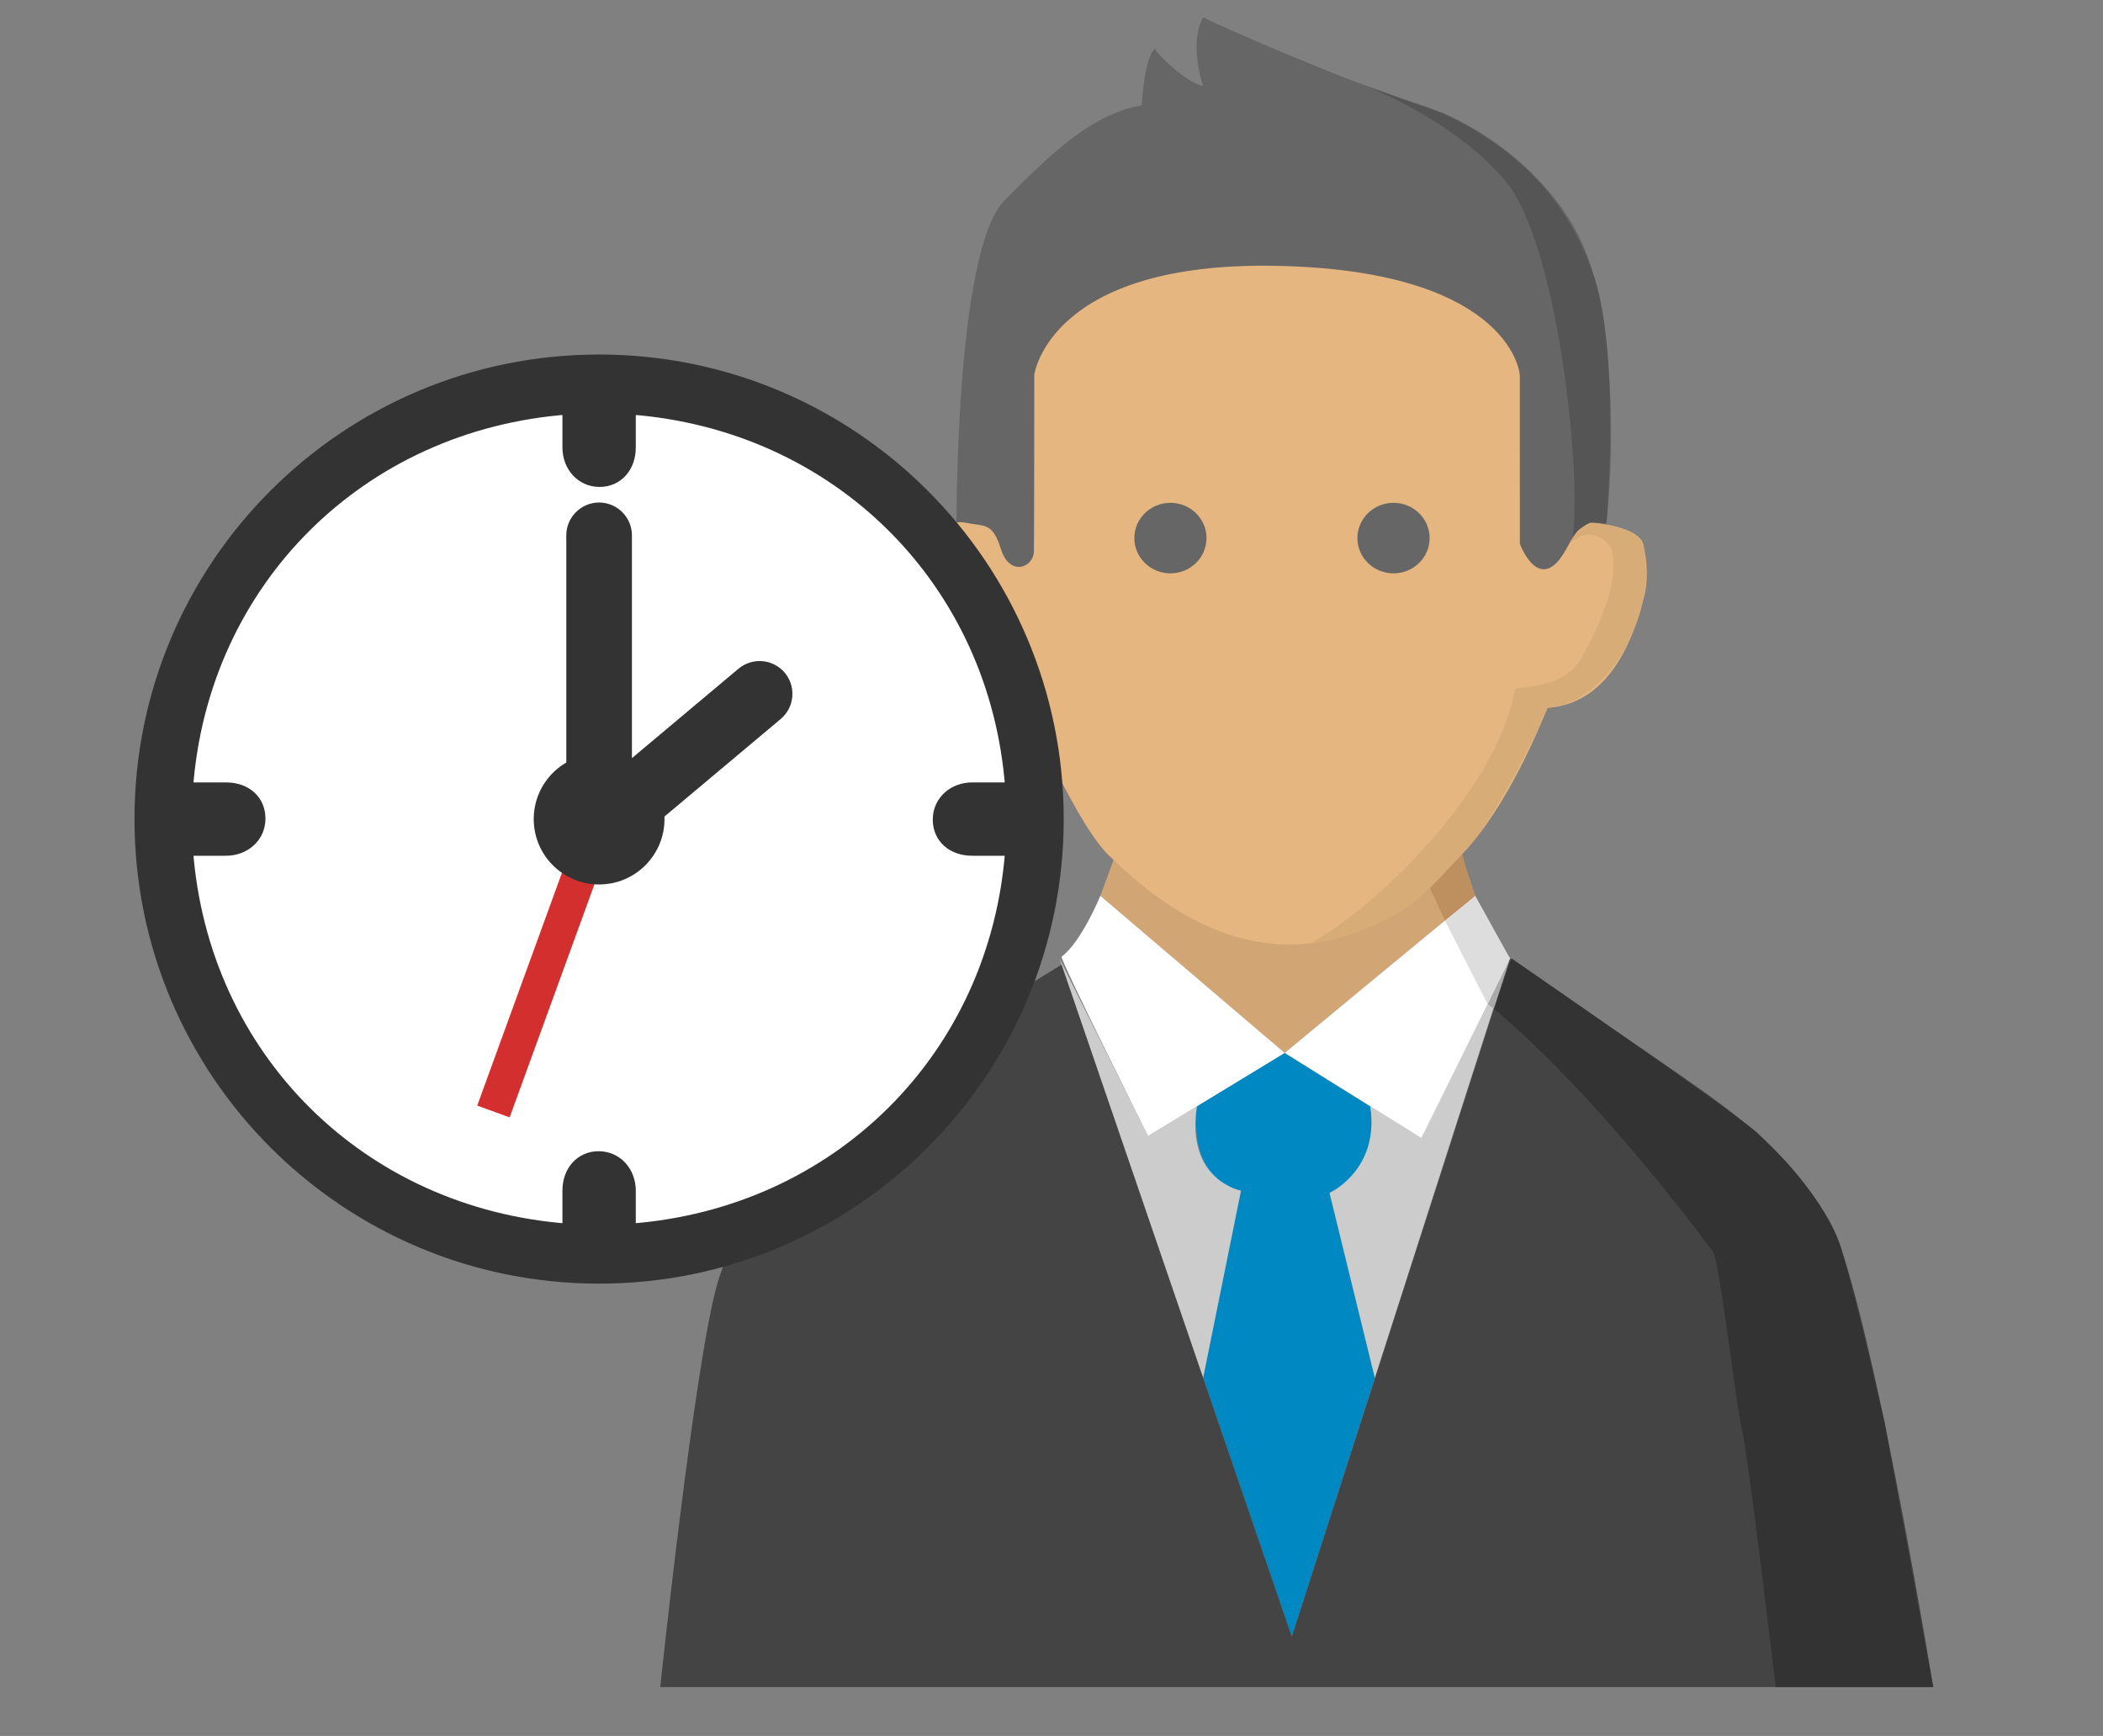 <?xml version="1.0" encoding="utf-8"?>
<!-- Generator: Adobe Illustrator 19.0.0, SVG Export Plug-In . SVG Version: 6.00 Build 0)  -->
<svg version="1.1" xmlns="http://www.w3.org/2000/svg" xmlns:xlink="http://www.w3.org/1999/xlink" x="0px" y="0px" width="172px"
	 height="142px" viewBox="0 0 172 142" enable-background="new 0 0 172 142" xml:space="preserve">
<rect x="0" y="0" width="172" height="142" fill="#808080" stroke="none"/>
<g id="Capa_6">
	<path fill="#0088C2" d="M98.4,112.711l3.096-15.313c0,0-4.261-0.472-3.607-6.902c1.517-0.923,7.184-4.368,7.184-4.368l7,4.368
		c0,0,1.095,5.296-3.333,7.08c0.475,1.935,3.707,15.136,3.707,15.136l-6.792,21.18L98.4,112.711z"/>
	<path fill="#CCCCCC" d="M86.647,78.404L98.4,112.711l3.096-15.313c0,0-4.53-0.874-3.607-6.902c-2.06,1.252-3.996,2.43-3.996,2.43
		L86.647,78.404"/>
	<path fill="#CCCCCC" d="M123.499,78.252l-11.052,34.459l-3.707-15.136c0,0,4.115-1.857,3.333-7.08
		c1.311,0.817,4.181,2.608,4.181,2.608L123.499,78.252"/>
	<path fill="#D1A574" d="M105.073,86.127l15.585-12.852l-1.414-4.089c0,0-10.958,16.45-27.904,0.368
		c-0.263,0.84-1.343,3.721-1.343,3.721L105.073,86.127z"/>
	<path fill="#FFFFFF" d="M105.073,86.127l11.181,6.977l7.245-14.699c0,0-2.461-3.44-2.841-5.129
		C119.071,74.538,105.073,86.127,105.073,86.127z"/>
	<path fill="#FFFFFF" d="M105.073,86.127L89.997,73.275c0,0-1.561,3.801-3.171,4.977c-0.178,0.152,7.068,14.673,7.068,14.673
		L105.073,86.127z"/>
	<path fill="#666666" d="M78.225,43.859c0,0-0.197-23.302,3.935-27.469c4.131-4.168,7.265-7.085,11.21-7.769
		c0.088-0.973,0.31-3.945,1.071-4.638c0.587,0.913,2.745,2.791,3.953,3.063c-0.296-0.854-1.021-3.842,0.008-5.631
		c1.13,0.604,11.551,5.205,17.651,7.12c6.101,1.915,11.269,6.702,13.381,11.42c2.113,4.718,2.965,14.893,1.824,23.938
		c-0.791-0.041-2.689,0.424-2.854,1.022c-0.165,0.598-0.595,3.3-2.468,2.709c-1.873-0.591-1.937-1.237-1.937-3.731
		c0-2.494,0-12.154,0-12.154s-0.474-8.829-17.379-8.931c-16.905-0.103-20.899,5.443-21.704,8.037
		c-0.179,2.594-0.311,13.048-0.311,13.048s0.656,4.245-1.461,3.559c-1.402-0.507-1.678-2.296-1.678-2.296
		S81.34,43.726,78.225,43.859z"/>
	<path fill="#E5B680" d="M83.998,57.89c0,0-6.743,0.816-8.174-9.649c-0.626-5.098,1.745-5.77,3.256-5.466
		c1.511,0.305,2.097-0.048,2.797,2.172c0.7,2.221,2.66,1.516,2.686,0.125c0.027-1.392,0.027-14.406,0.027-14.406
		s1.193-9.258,19.715-8.922c18.522,0.335,19.999,8.251,19.999,8.989c0,0.738,0.003,13.753,0.003,13.753s1.606,4.338,3.753,0.492
		c2.147-3.846,2.407-2.197,2.407-2.197s3.576,0.303,3.932,1.754c0.355,1.452,0.414,3.173,0,4.518
		c-0.414,1.344-1.944,8.446-7.831,8.849c-0.64,1.558-3.325,8.154-6.954,11.926c-1.972,2.367-13.479,15.207-28.611,0.434
		C88.213,67.964,83.998,57.89,83.998,57.89z"/>
	<ellipse fill="#666666" cx="95.726" cy="44.015" rx="2.952" ry="2.885"/>
	<ellipse fill="#666666" cx="113.973" cy="44.015" rx="2.952" ry="2.885"/>
	<path fill="#444444" d="M54,138h104.114c0,0-4.15-25.518-7.352-35.299c-2.309-6.652-7.642-10.729-11.831-13.693
		c-4.189-2.966-15.433-10.604-15.433-10.604l-17.844,55.486L86.822,78.913c0,0-15.821,9.62-17.754,11.446
		c-1.934,1.827-8.529,8.04-10.412,14.69C56.773,111.701,54,138,54,138z"/>
	<path fill="#333333" d="M123.634,78.404c0,0,18.459,12.739,20.059,14.236c1.6,1.497,5.741,5.576,6.954,9.649
		c1.213,4.073,3.493,14.06,3.493,14.06l3.975,21.65h-12.88c0,0-2.28-19.187-2.75-20.997c-0.47-1.812-1.811-13.552-2.349-14.558
		c0,0-9.084-12.524-17.96-19.925C122.694,80.934,123.634,78.404,123.634,78.404z"/>
	<polygon fill="#AAAAAA" points="122.176,82.521 121.665,82.125 123.499,78.404 	"/>
	<polygon fill="#DDDDDD" points="121.665,82.125 118.177,75.304 120.658,73.275 123.499,78.404 	"/>
	<path fill="#BE905F" d="M118.177,75.304l-1.252-2.743c0,0,2.244-2.246,2.69-2.734c0.007,0.447,1.044,3.449,1.044,3.449
		L118.177,75.304z"/>
	<path fill="#D7AC76" d="M130.468,42.779c0,0,3.706,0.461,3.932,1.754c0.226,1.293,0.636,3.839-0.939,7.396
		c-1.575,3.557-4.225,5.769-6.892,5.971c-0.782,1.845-4.264,9.193-6.954,11.926c-2.69,2.734-4.501,5.924-12.618,7.432
		c5.031-2.585,15.497-12.447,16.905-20.899c0.671-0.268,4.093,0,5.501-2.616c1.409-2.616,3.117-6.104,2.364-8.989
		c0,0-1.551-2.161-3.478-0.177C128.628,43.836,129.548,42.779,130.468,42.779"/>
	<path fill="#555555" d="M131.387,42.779c0,0,1.231-14.118-1.182-20.674c-2.412-6.557-6.797-10.224-12.028-12.773
		c-3.108-1.116-6.185-2.204-7.155-2.579c0,0,7.738,2.802,12.12,8.08c4.383,5.277,6.231,24.464,5.486,29.003
		c0.581-0.661,1.267-1.018,1.4-1.057C130.162,42.74,131.387,42.779,131.387,42.779z"/>
	<path fill="#20A89A" d="M70.1,53.34"/>
</g>
<g id="reloj">
	<g id="circulo">
		<path fill="#333333" stroke="#333333" stroke-miterlimit="10" d="M49,29.5c-20.709,0-37.5,16.791-37.5,37.5s16.791,37.5,37.5,37.5
			S86.5,87.709,86.5,67S69.709,29.5,49,29.5z"/>
		<path fill="#FFFFFF" stroke="#333333" stroke-miterlimit="10" d="M79.521,69.5h3.197C81.479,86.5,68.5,99.359,51.5,100.597V97.4
			c0-1.5-1.044-2.731-2.544-2.731c-1.413,0-2.456,1.114-2.456,2.731v3.197C29.5,99.359,16.521,86.5,15.283,69.5h3.197
			c1.5,0,2.731-1.044,2.731-2.544c0-1.456-1.107-2.456-2.731-2.456h-3.197C16.521,47.5,29.5,34.641,46.5,33.403V36.6
			c0,1.5,1.044,2.731,2.544,2.731c1.413,0,2.456-1.114,2.456-2.731v-3.197C68.5,34.641,81.479,47.5,82.717,64.5h-3.197
			c-1.5,0-2.731,1.044-2.731,2.544C76.79,68.5,77.897,69.5,79.521,69.5z"/>
	</g>
	<g id="Capa_2">
		<path fill="#333333" stroke="#333333" stroke-miterlimit="10" d="M49,41.606L49,41.606c-1.201,0-2.184,0.983-2.184,2.184v23.483
			c0,1.201,0.983,2.184,2.184,2.184h0c1.201,0,2.184-0.983,2.184-2.184V43.79C51.184,42.589,50.201,41.606,49,41.606z"/>
		<path fill="#333333" stroke="#333333" stroke-miterlimit="10" d="M63.801,55.351L63.801,55.351
			c-0.772-0.92-2.157-1.042-3.078-0.269L49.05,64.877c-0.92,0.772-1.042,2.157-0.269,3.078l0,0c0.772,0.92,2.157,1.042,3.078,0.269
			l11.674-9.796C64.453,57.656,64.574,56.271,63.801,55.351z"/>
		
			<rect x="44.085" y="64.998" transform="matrix(0.94 0.342 -0.342 0.94 29.427 -10.679)" fill="#D32F2F" stroke="#D32F2F" stroke-miterlimit="10" width="1.82" height="26.214"/>
	</g>
	<g id="Capa_3">
		<circle fill="#333333" cx="49" cy="67" r="5.347"/>
		<g id="Capa_4">
		</g>
	</g>
</g>
</svg>
